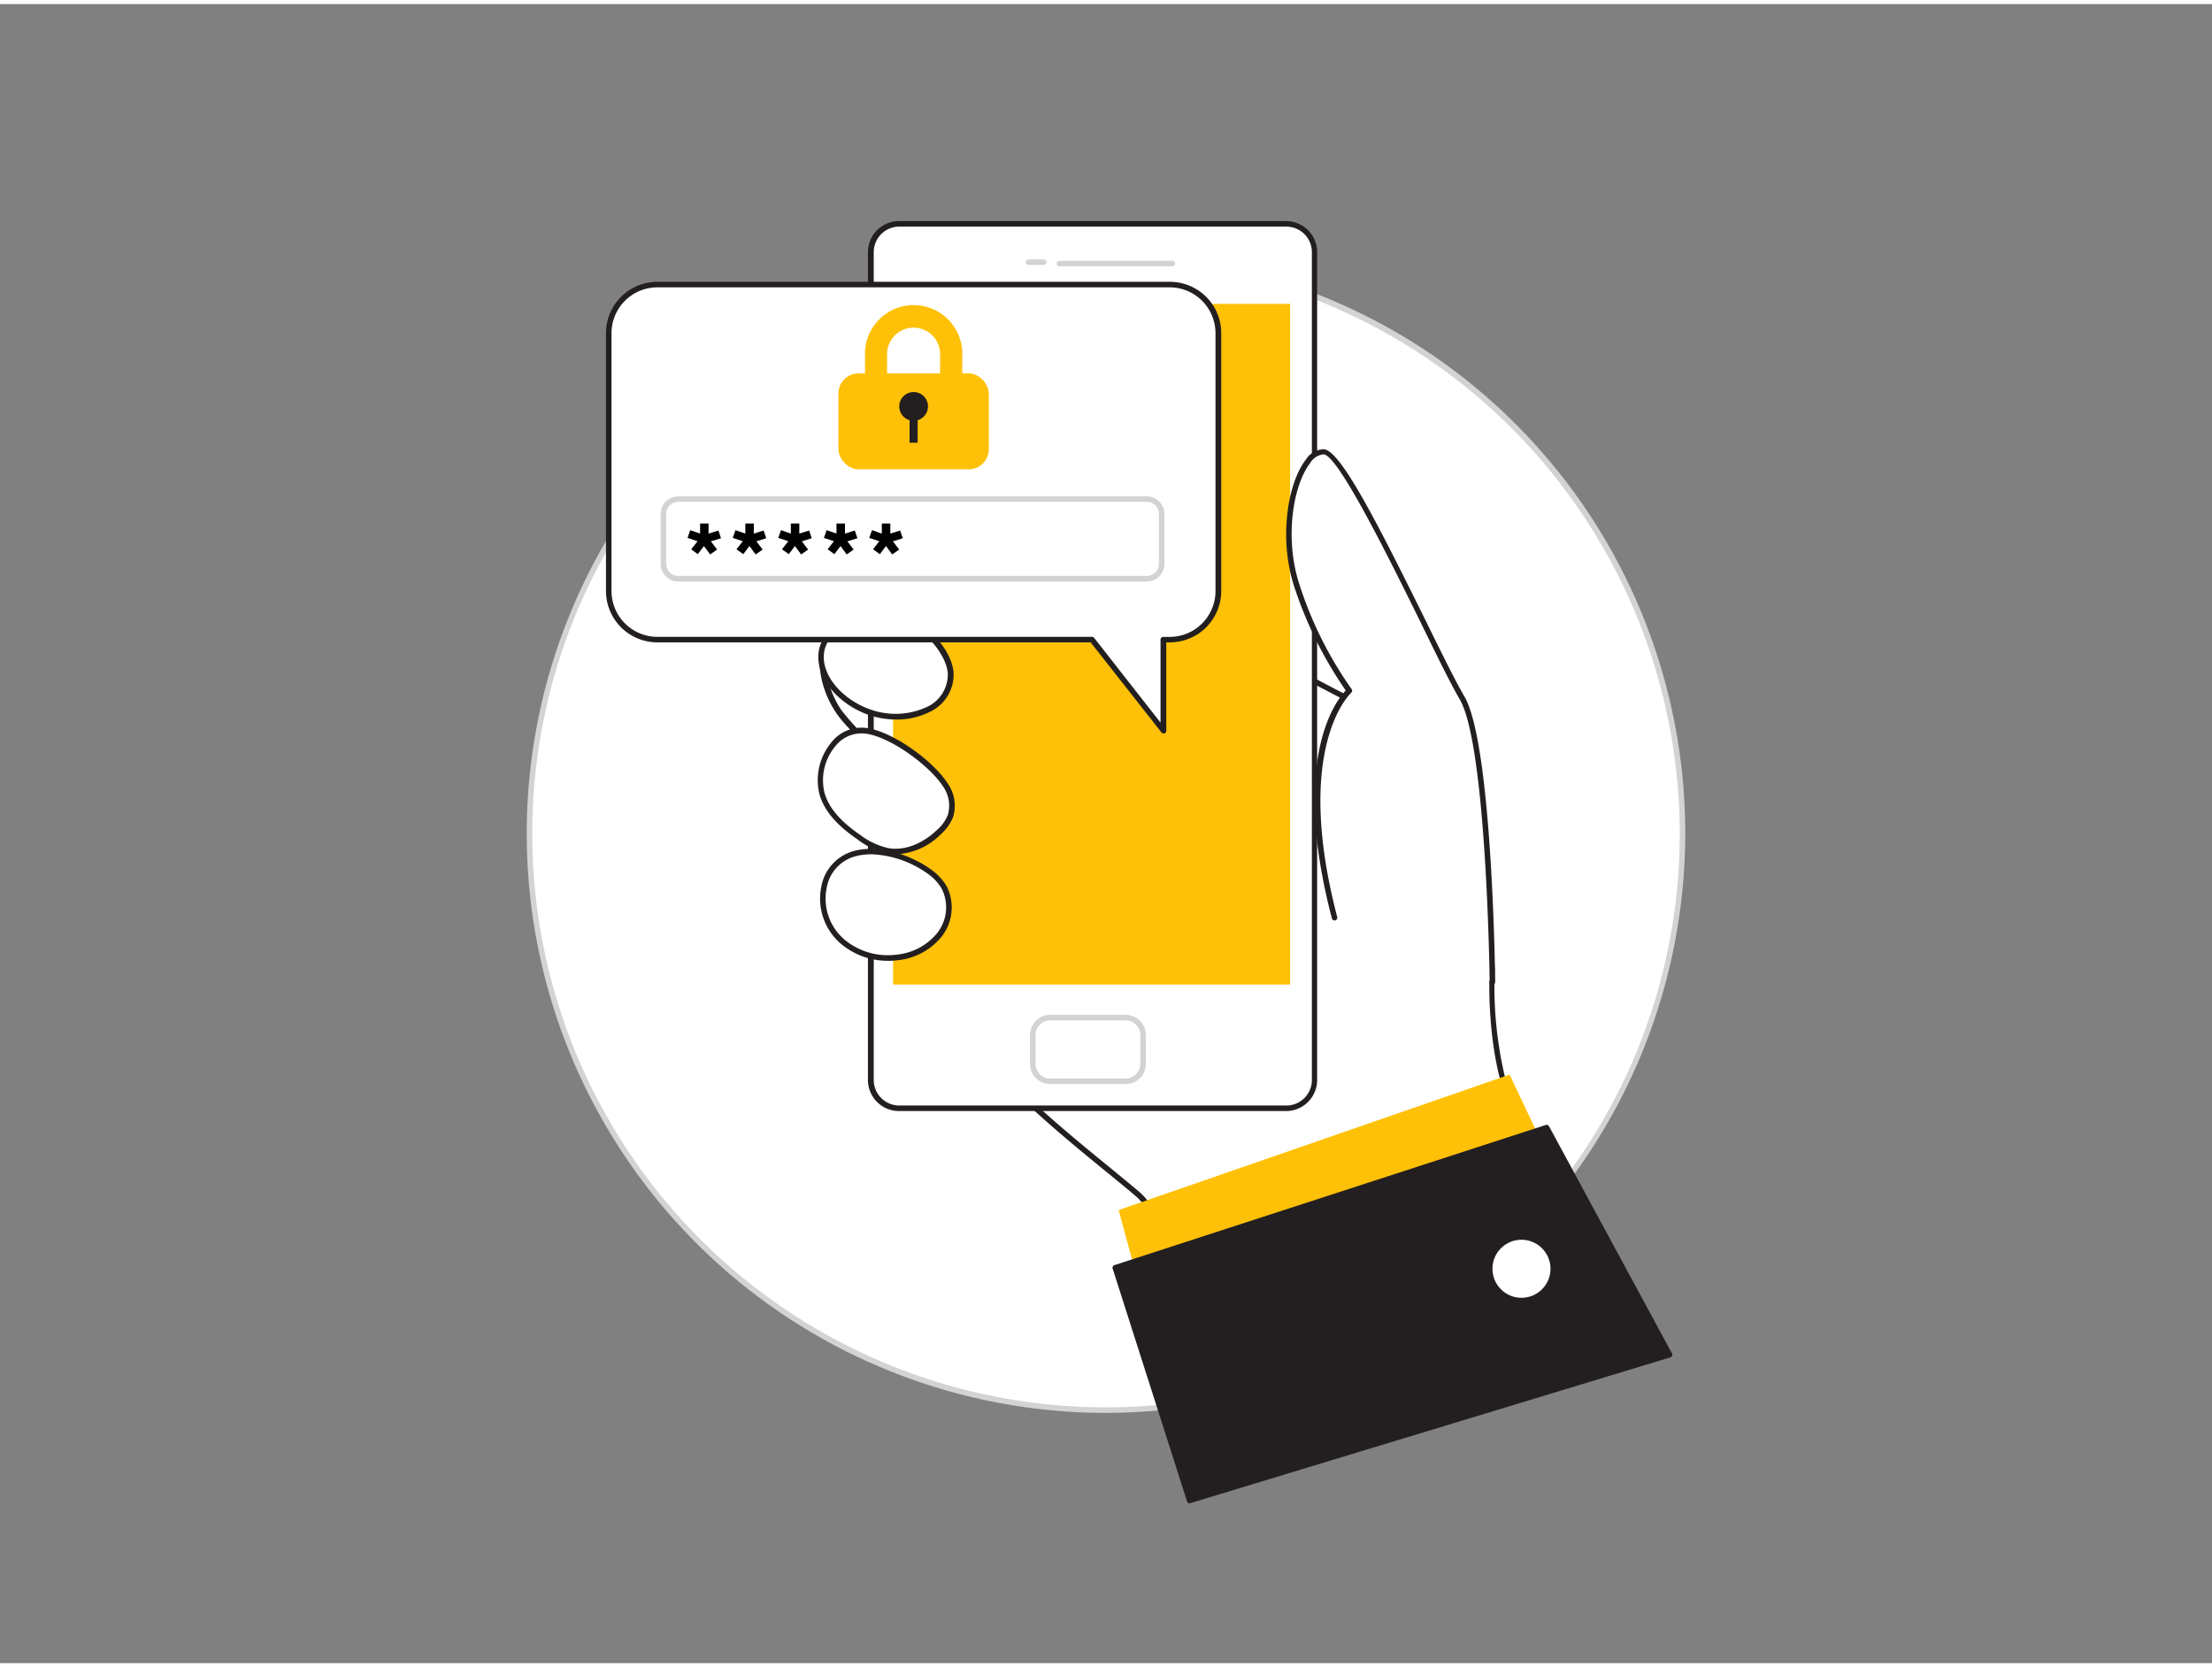 <svg xmlns="http://www.w3.org/2000/svg" viewBox="0 0 400 300" width="406" height="306" class="illustration styles_illustrationTablet__1DWOa"><rect x="0" y="0" width="400" height="300" fill="#808080" stroke="none"/><g id="_138_password_flatline" data-name="#138_password_flatline"><circle cx="200" cy="150" r="104.25" fill="#fff"></circle><path d="M200,254.75A104.75,104.75,0,1,1,304.75,150,104.87,104.87,0,0,1,200,254.75Zm0-208.5A103.75,103.75,0,1,0,303.75,150,103.86,103.86,0,0,0,200,46.25Z" fill="#d1d3d4"></path><path d="M285.69,230.94S274.85,205.35,272,195.35a71.08,71.08,0,0,1-2.14-20.91l-7.7-39.27S208,107.34,192,97.67,156.65,73,151,76.33s-4.67,10.67,2,18c2.74,3,6.45,6.15,8.72,9.45,1.85,2.68,4.17,11.13,1.94,14.13-2.66,3.59-9.75-7.57-13.45-4-1.95,1.86-2.38,8.47,1.55,14.2a51.44,51.44,0,0,0,7.14,7.32c5.4,4.67,6.55,8.28,10.83,13.91,4.4,5.79,1.06-2.84.71,3.83-.42,8.1-1.55,17.77.74,25.7,3.67,12.67,25.18,28.34,34.51,36.34s4.63,35.35,4.63,35.35Z" fill="#fff"></path><path d="M210.3,251a.51.51,0,0,1-.49-.59c.05-.27,4.55-27.15-4.46-34.88-1.53-1.31-3.43-2.86-5.45-4.5-10.39-8.5-26.11-21.34-29.22-32.08-2-6.78-1.44-14.87-1-22,.09-1.32.17-2.61.23-3.86a8,8,0,0,1,.38-2.29c-.28-.32-.61-.72-1-1.21-1.45-1.92-2.52-3.56-3.56-5.16a35.94,35.94,0,0,0-7.2-8.68c-.53-.47-5.28-4.61-7.22-7.42-4.12-6-3.63-12.79-1.48-14.84s5.28.17,8,2.17a18.46,18.46,0,0,0,3.4,2.2c1.21.51,1.7.15,2-.27,2-2.72-.1-10.86-2-13.55a47.37,47.37,0,0,0-5.57-6.21c-1.11-1.1-2.15-2.14-3.11-3.19-4.28-4.7-6.31-9.42-5.73-13.27a7.62,7.62,0,0,1,3.85-5.5c4.51-2.65,15.91,4.8,29.11,13.43,4.13,2.7,8.39,5.49,12.41,7.91,15.8,9.55,69.62,37.21,70.16,37.48a.49.49,0,0,1,.26.35l7.7,39.27a.62.62,0,0,1,0,.13,71,71,0,0,0,2.12,20.74c2.79,9.86,13.54,35.28,13.65,35.53a.51.51,0,0,1,0,.42.54.54,0,0,1-.33.26L210.43,251Zm-39.19-99.41a9.17,9.17,0,0,0-.19,1.55c-.06,1.26-.15,2.55-.23,3.87-.45,7.05-1,15.05.95,21.66,3,10.44,18.59,23.16,28.9,31.58,2,1.65,3.92,3.21,5.46,4.52,8.67,7.44,5.62,30.47,4.92,35L285,230.6c-1.57-3.73-10.88-26-13.46-35.12-2.71-9.56-2.21-20.07-2.16-21l-7.64-39c-3.76-1.93-54.68-28.14-70-37.4-4-2.43-8.3-5.23-12.44-7.93-11.84-7.74-24.08-15.74-28-13.41a6.51,6.51,0,0,0-3.37,4.79c-.53,3.5,1.47,8,5.48,12.45.94,1,2,2.06,3.07,3.15a47.61,47.61,0,0,1,5.69,6.35c1.85,2.68,4.39,11.4,1.93,14.72-.73,1-1.8,1.18-3.2.59a19.5,19.5,0,0,1-3.6-2.31c-2.51-1.86-5.1-3.78-6.7-2.26s-2.27,7.9,1.62,13.55a51.31,51.31,0,0,0,7,7.23,36.74,36.74,0,0,1,7.39,8.9c1,1.58,2.09,3.21,3.52,5.09.33.43.6.77.83,1a1.11,1.11,0,0,1,.26-.07,1.25,1.25,0,0,1,1.21,1,.72.72,0,0,1-.29.92C171.87,152,171.57,152,171.11,151.62Z" fill="#231f20"></path><rect x="157.45" y="39.74" width="80.23" height="159.92" rx="5.11" transform="translate(395.12 239.41) rotate(-180)" fill="#fff"></rect><path d="M232.56,200.17h-70a5.62,5.62,0,0,1-5.61-5.62V44.86a5.62,5.62,0,0,1,5.61-5.62h70a5.62,5.62,0,0,1,5.62,5.62V194.55A5.62,5.62,0,0,1,232.56,200.17Zm-70-159.93A4.62,4.62,0,0,0,158,44.86V194.55a4.62,4.62,0,0,0,4.61,4.62h70a4.62,4.62,0,0,0,4.62-4.62V44.86a4.62,4.62,0,0,0-4.62-4.62Z" fill="#231f20"></path><rect x="161.49" y="54.21" width="71.8" height="123.08" transform="translate(394.79 231.5) rotate(-180)" fill="#ffc107"></rect><path d="M203.56,195.29H189.9a3.65,3.65,0,0,1-3.64-3.65v-5.22a3.65,3.65,0,0,1,3.64-3.65h13.66a3.65,3.65,0,0,1,3.64,3.65v5.22A3.65,3.65,0,0,1,203.56,195.29ZM189.9,183.77a2.65,2.65,0,0,0-2.64,2.65v5.22a2.65,2.65,0,0,0,2.64,2.65h13.66a2.65,2.65,0,0,0,2.64-2.65v-5.22a2.65,2.65,0,0,0-2.64-2.65Z" fill="#d1d3d4"></path><path d="M212,47.42H191.58a.5.5,0,0,1-.5-.5.5.5,0,0,1,.5-.5H212a.5.5,0,0,1,.5.5A.5.5,0,0,1,212,47.42Z" fill="#d1d3d4"></path><path d="M188.71,47.17H186a.5.5,0,0,1-.5-.5.5.5,0,0,1,.5-.5h2.74a.5.5,0,0,1,.5.5A.5.5,0,0,1,188.71,47.17Z" fill="#d1d3d4"></path><path d="M171.92,121a7,7,0,0,1-4.21,6.69,14.12,14.12,0,0,1-10.15.51,15.6,15.6,0,0,1-5.21-2.87c-2.64-2.23-4.18-5.22-3.84-8,.56-4.53,6.46-7.36,12.52-6.68C166.69,111.28,171.59,117,171.92,121Z" fill="#fff"></path><path d="M162.12,129.37a15.84,15.84,0,0,1-4.71-.72,16.13,16.13,0,0,1-5.38-3c-2.87-2.42-4.37-5.57-4-8.43.59-4.66,6.45-7.85,13.08-7.11,5.83.66,11,6.44,11.33,10.79h0a7.45,7.45,0,0,1-4.48,7.17A13.15,13.15,0,0,1,162.12,129.37ZM159.23,111c-5.27,0-9.77,2.68-10.22,6.34-.32,2.51,1.06,5.33,3.67,7.53a14.69,14.69,0,0,0,5,2.78,13.5,13.5,0,0,0,9.78-.48,6.48,6.48,0,0,0,3.93-6.2c-.3-3.54-4.81-9.24-10.45-9.87A14.62,14.62,0,0,0,159.23,111Z" fill="#231f20"></path><path d="M170.88,141.17a6.55,6.55,0,0,1,.92,5.67,7.64,7.64,0,0,1-2.09,2.92c-2.4,2.27-5.69,3.88-9,3.39a13.46,13.46,0,0,1-5.52-2.52c-2.89-2-5.67-4.52-6.63-7.89-1.39-4.88,2.15-12,7.88-11.31C161.18,132,168.37,137.28,170.88,141.17Z" fill="#fff"></path><path d="M161.94,153.74a7.68,7.68,0,0,1-1.27-.1A13.83,13.83,0,0,1,155,151c-3.82-2.62-6-5.22-6.83-8.16a10.71,10.71,0,0,1,2.21-9.38,6.89,6.89,0,0,1,6.21-2.57c4.88.61,12.19,6,14.76,10h0a7,7,0,0,1,1,6.11,8.18,8.18,0,0,1-2.21,3.11A12.11,12.11,0,0,1,161.94,153.74Zm-6.24-21.86a6,6,0,0,0-4.61,2.27,9.65,9.65,0,0,0-2,8.45c.77,2.71,2.82,5.13,6.44,7.62a13.1,13.1,0,0,0,5.3,2.44c2.8.41,5.92-.78,8.55-3.27a7.13,7.13,0,0,0,2-2.72,6,6,0,0,0-.87-5.23h0c-2.4-3.72-9.5-8.95-14-9.52A5.79,5.79,0,0,0,155.7,131.88Z" fill="#231f20"></path><path d="M168.05,156.86a9.34,9.34,0,0,1,2.73,2.94,8,8,0,0,1-.89,8.51,11.38,11.38,0,0,1-7.8,4.09,12.71,12.71,0,0,1-9.92-3.07,10.3,10.3,0,0,1-3.15-9.71C151.21,150.44,162.33,152.7,168.05,156.86Z" fill="#fff"></path><path d="M160.63,173a13.08,13.08,0,0,1-8.8-3.28,10.76,10.76,0,0,1-3.3-10.19,8.18,8.18,0,0,1,5.15-6.15c4.53-1.67,10.8.29,14.66,3.1h0a9.7,9.7,0,0,1,2.88,3.1,8.55,8.55,0,0,1-.94,9.05,11.78,11.78,0,0,1-8.14,4.29C161.64,173,161.13,173,160.63,173Zm-3.19-19.25a10,10,0,0,0-3.41.56,7.15,7.15,0,0,0-4.53,5.45,9.74,9.74,0,0,0,3,9.22A12.17,12.17,0,0,0,162,171.9a10.81,10.81,0,0,0,7.46-3.9,7.5,7.5,0,0,0,.85-8,8.65,8.65,0,0,0-2.58-2.77A18.73,18.73,0,0,0,157.44,153.73Z" fill="#231f20"></path><polygon points="280.37 209.21 272.99 193.58 202.29 218.07 206.88 235.12 280.37 209.21" fill="#ffc107"></polygon><polygon points="201.67 228.5 279.67 203.16 301.91 244.27 215.14 270.62 201.67 228.5" fill="#231f20"></polygon><path d="M215.14,271.11a.5.5,0,0,1-.48-.34L201.2,228.65a.49.49,0,0,1,.32-.62l78-25.34a.48.48,0,0,1,.59.23L302.35,244a.49.49,0,0,1-.3.71l-86.77,26.35A.32.32,0,0,1,215.14,271.11ZM202.3,228.82,215.46,270l85.72-26-21.75-40.21Z" fill="#231f20"></path><path d="M269.88,176.82s-.5-42.88-5.5-51.39-20.78-44.26-25-44.51-8.58,12.67-4.83,24.18a69.57,69.57,0,0,0,9.5,19s-10.93,9.51-2.68,41.05" fill="#fff"></path><path d="M269.88,177.32a.5.5,0,0,1-.5-.49c0-.43-.55-42.85-5.43-51.14-1.55-2.63-4.09-7.8-7-13.78-5.59-11.34-14.94-30.33-17.59-30.49A3.2,3.2,0,0,0,236.91,83c-3.07,4-4.69,13.53-1.92,22a69.64,69.64,0,0,0,9.42,18.86.5.5,0,0,1-.07.68c-.11.09-10.58,9.75-2.53,40.54a.5.5,0,0,1-.35.61.49.49,0,0,1-.61-.35c-7.52-28.73.67-39.31,2.5-41.23a72.48,72.48,0,0,1-9.32-18.8c-2.86-8.78-1.14-18.73,2.09-22.91a4,4,0,0,1,3.25-1.91c3,.17,9.54,13,18.44,31,2.94,6,5.47,11.11,7,13.71,5,8.52,5.55,49.88,5.57,51.63a.5.5,0,0,1-.49.51Z" fill="#231f20"></path><circle cx="275.13" cy="228.69" r="5.25" fill="#fff"></circle><path d="M211.56,50.72h-92.7a8.78,8.78,0,0,0-8.78,8.78v46.63a8.79,8.79,0,0,0,8.78,8.79h78.61l12.93,16.45V114.92h1.16a8.79,8.79,0,0,0,8.78-8.79V59.5A8.78,8.78,0,0,0,211.56,50.72Z" fill="#fff"></path><path d="M210.4,131.88a.47.47,0,0,1-.39-.2l-12.79-16.26H118.86a9.3,9.3,0,0,1-9.28-9.29V59.5a9.29,9.29,0,0,1,9.28-9.28h92.7a9.29,9.29,0,0,1,9.28,9.28v46.63a9.3,9.3,0,0,1-9.28,9.29h-.66v16a.49.49,0,0,1-.34.47A.41.41,0,0,1,210.4,131.88ZM118.86,51.22a8.3,8.3,0,0,0-8.28,8.28v46.63a8.3,8.3,0,0,0,8.28,8.29h78.61a.49.49,0,0,1,.39.19l12,15.32v-15a.5.5,0,0,1,.5-.5h1.16a8.29,8.29,0,0,0,8.28-8.29V59.5a8.29,8.29,0,0,0-8.28-8.28Z" fill="#231f20"></path><rect x="151.61" y="66.78" width="27.2" height="17.35" rx="3.64" fill="#ffc107"></rect><path d="M172,70.92H158.42a2,2,0,0,1-2-2V63.53a8.8,8.8,0,1,1,17.59,0v5.39A2,2,0,0,1,172,70.92Zm-11.59-4H170V63.53a4.8,4.8,0,1,0-9.59,0Z" fill="#ffc107"></path><circle cx="165.21" cy="72.75" r="2.6" fill="#231f20"></circle><rect x="164.48" y="73.25" width="1.46" height="6.07" fill="#231f20"></rect><path d="M207.36,104.42H122.67a3.2,3.2,0,0,1-3.2-3.2v-9a3.2,3.2,0,0,1,3.2-3.2h84.69a3.21,3.21,0,0,1,3.21,3.2v9A3.21,3.21,0,0,1,207.36,104.42ZM122.67,90a2.2,2.2,0,0,0-2.2,2.2v9a2.19,2.19,0,0,0,2.2,2.2h84.69a2.2,2.2,0,0,0,2.21-2.2v-9a2.21,2.21,0,0,0-2.21-2.2Z" fill="#d1d3d4"></path><path d="M128.55,97.15l1.13,1.49-1.26.88L127.29,98l-1.11,1.47L125,98.59l1.14-1.46-1.81-.6.49-1.4,1.78.62V93.93h1.53v1.82l1.78-.56.47,1.4Z"></path><path d="M136.78,97.15l1.13,1.49-1.26.88L135.52,98l-1.11,1.47-1.23-.88,1.14-1.46-1.81-.6.49-1.4,1.78.62V93.93h1.53v1.82l1.78-.56.47,1.4Z"></path><path d="M145,97.15l1.13,1.49-1.26.88L143.75,98l-1.11,1.47-1.23-.88,1.14-1.46-1.81-.6.49-1.4,1.78.62V93.93h1.53v1.82l1.78-.56.47,1.4Z"></path><path d="M153.24,97.15l1.13,1.49-1.26.88L152,98l-1.11,1.47-1.22-.88,1.13-1.46-1.81-.6.49-1.4,1.78.62V93.93h1.54v1.82l1.77-.56.48,1.4Z"></path><path d="M161.47,97.15l1.13,1.49-1.26.88L160.21,98l-1.11,1.47-1.22-.88L159,97.13l-1.81-.6.49-1.4,1.78.62V93.93H161v1.82l1.77-.56.48,1.4Z"></path></g></svg>